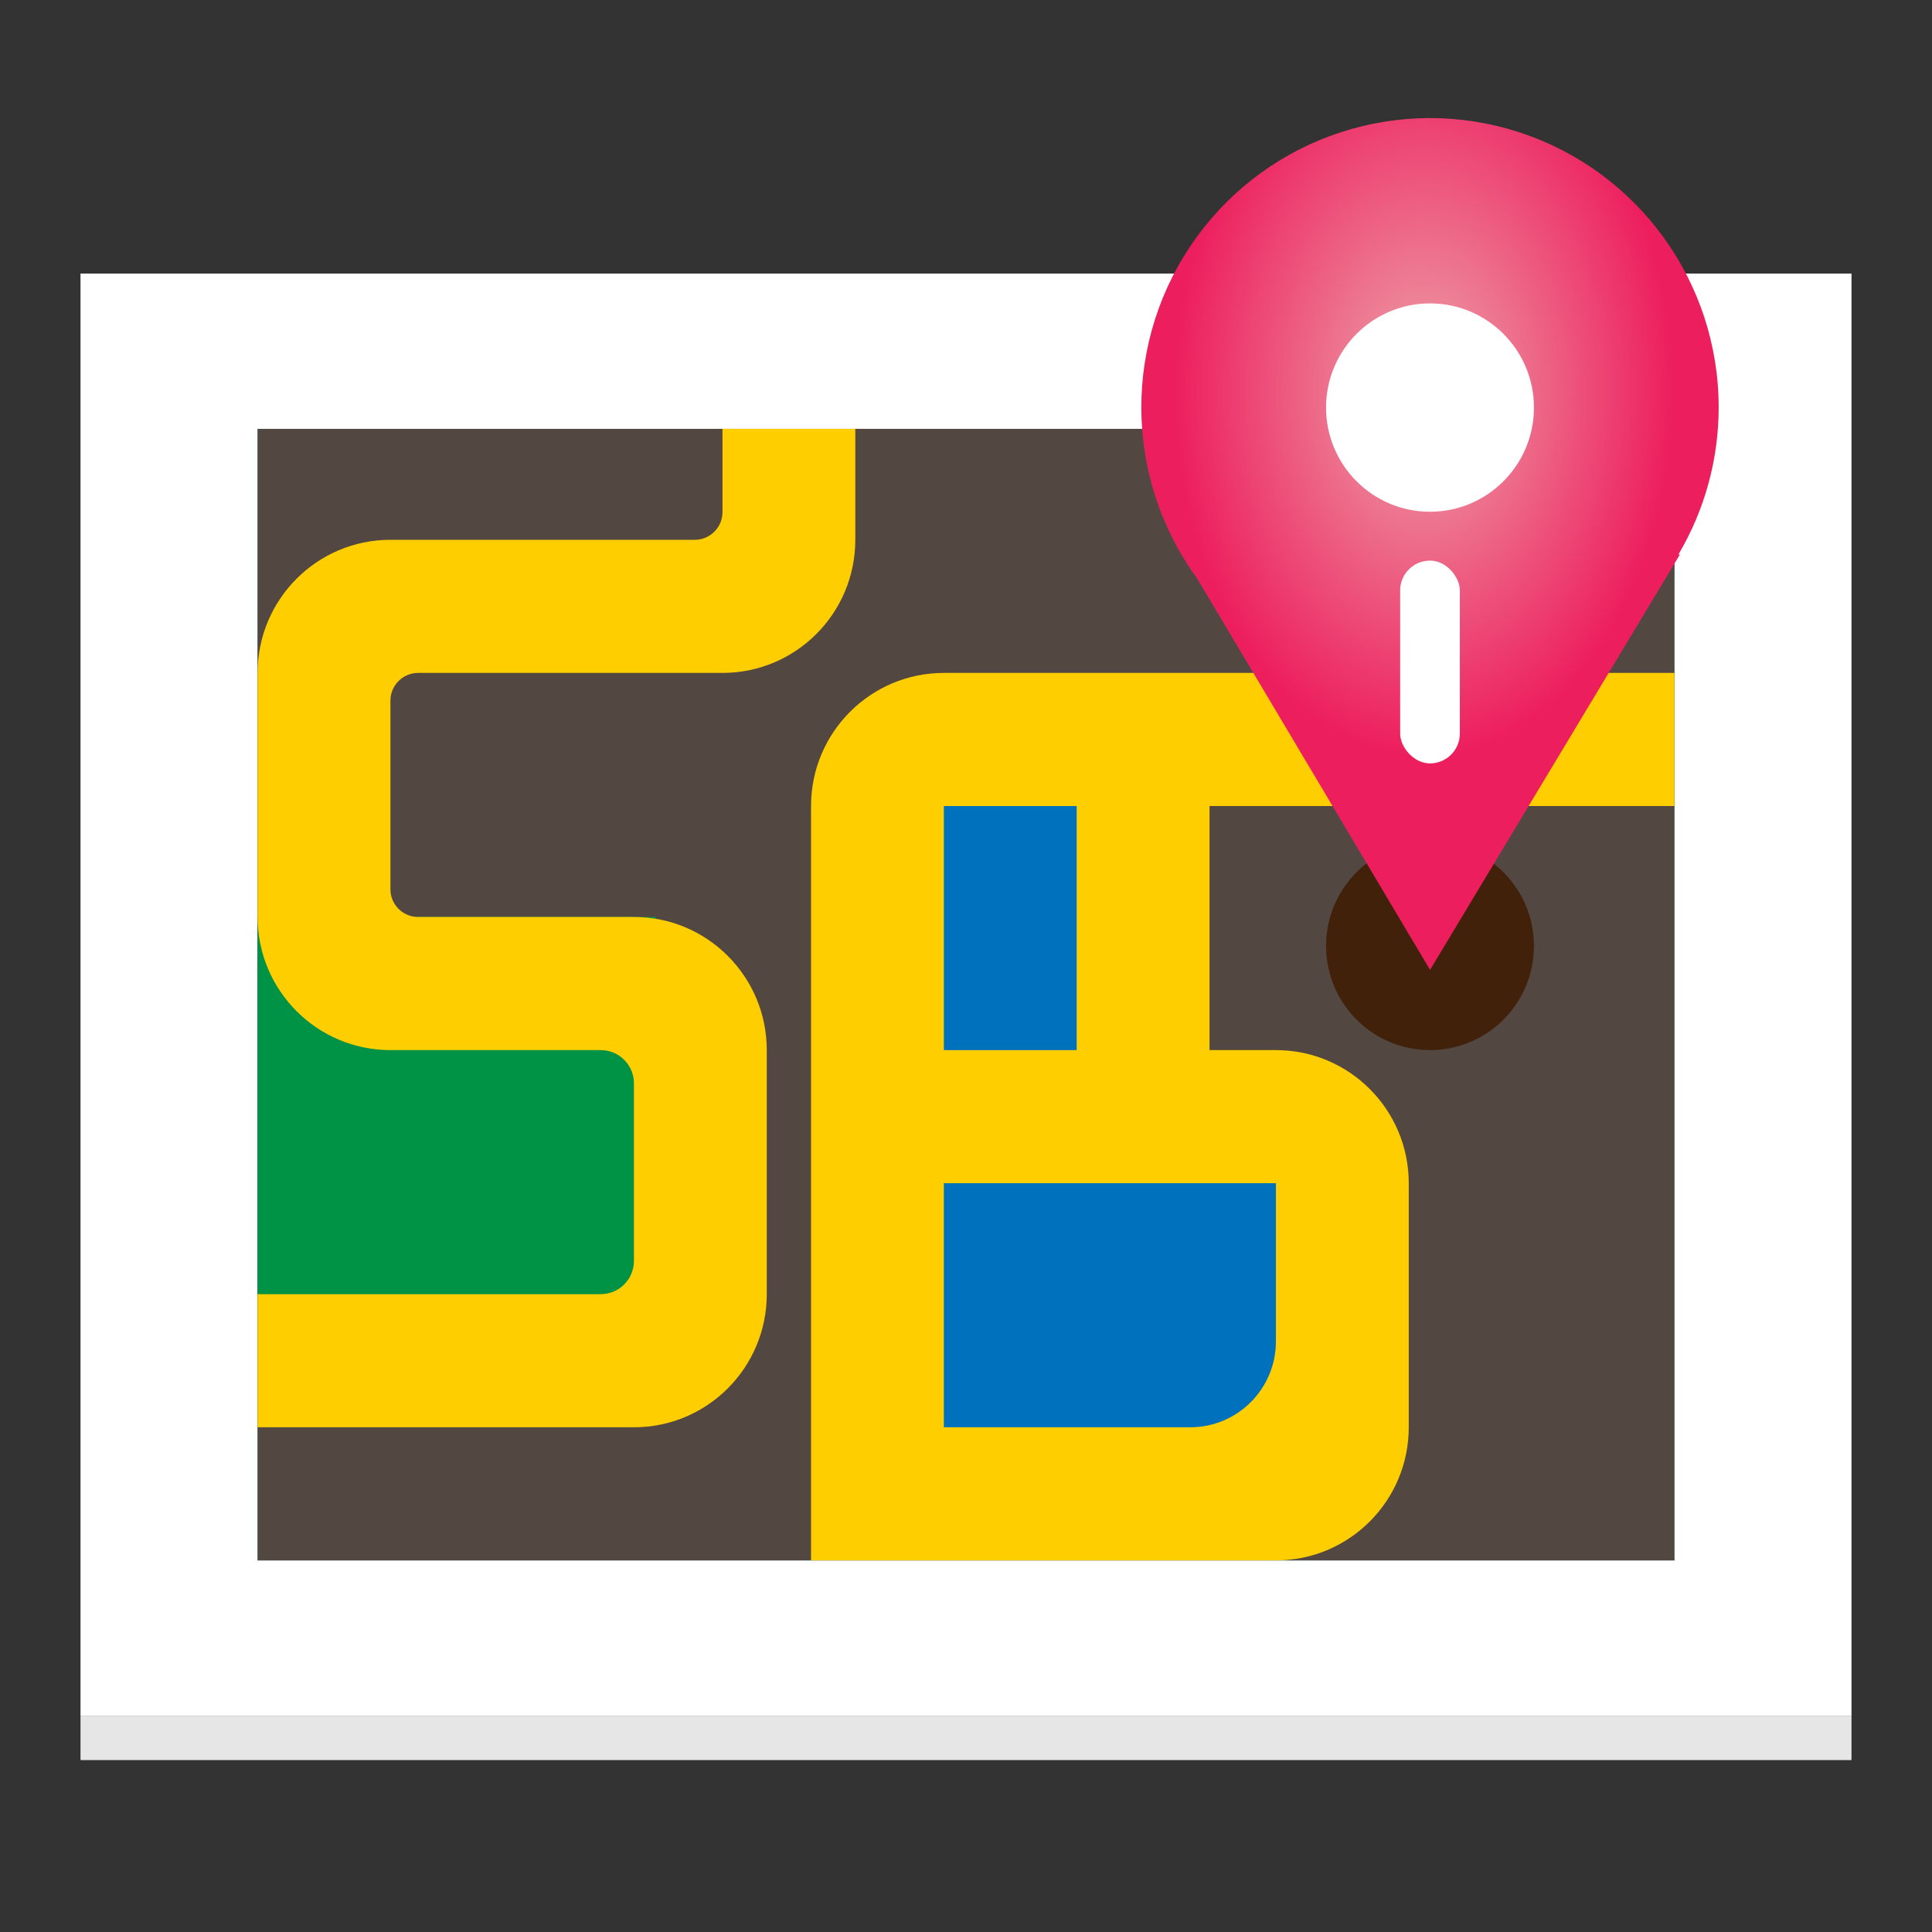 <?xml version="1.0" encoding="UTF-8" standalone="no"?>
<svg width="120px" height="120px" viewBox="0 0 120 120" version="1.1" xmlns="http://www.w3.org/2000/svg" xmlns:xlink="http://www.w3.org/1999/xlink">
    <rect x="0" y="0" width="120" height="120" fill="#333333" stroke="none"/>
    <!-- Generator: Sketch 39.1 (31720) - http://www.bohemiancoding.com/sketch -->
    <title>SBI-logo Copy</title>
    <desc>Created with Sketch.</desc>
    <defs>
        <radialGradient cx="50.479%" cy="33.893%" fx="50.479%" fy="33.893%" r="41.852%" id="radialGradient-1">
            <stop stop-color="#EDA4A9" offset="0%"></stop>
            <stop stop-color="#ED1E5E" offset="100%"></stop>
        </radialGradient>
    </defs>
    <g id="Symbols" stroke="none" stroke-width="1" fill="none" fill-rule="evenodd">
        <g id="SBI-logo-Copy">
            <g id="SBI-logo" transform="translate(5, 7)">
                <rect id="Rectangle-path" fill="#FFFFFF" x="0" y="9.991" width="110" height="89.575"></rect>
                <rect id="Rectangle-path" fill="#1A8DA8" x="11" y="19.638" width="88" height="70.282"></rect>
                <rect id="Rectangle-path" fill="#534741" x="11" y="19.638" width="88" height="70.282"></rect>
                <rect id="Rectangle-path" fill="#009245" x="11" y="49.955" width="24.75" height="27.562"></rect>
                <path d="M99,43.065 L99,34.796 L53.625,34.796 C49.069,34.796 45.375,38.498 45.375,43.065 L45.375,43.065 L45.375,89.919 L74.25,89.919 C78.806,89.919 82.5,86.218 82.5,81.651 L82.5,66.492 L82.5,66.492 C82.5,61.926 78.806,58.224 74.25,58.224 L70.125,58.224 L70.125,43.065 L99,43.065 Z" id="Shape" fill="#FFCE00"></path>
                <path d="M53.625,66.492 L74.25,66.492 L74.25,76.314 C74.25,79.262 71.866,81.651 68.925,81.651 L53.625,81.651 L53.625,66.492 L53.625,66.492 Z" id="Shape" fill="#0071BC"></path>
                <rect id="Rectangle-path" fill="#0071BC" x="53.625" y="43.065" width="8.25" height="15.159"></rect>
                <ellipse id="Oval" fill="#42210B" cx="83.82" cy="51.754" rx="6.456" ry="6.47"></ellipse>
                <path d="M101.75,18.315 C101.754,10.523 96.747,3.616 89.352,1.212 C81.957,-1.192 73.858,1.454 69.298,7.765 C64.738,14.076 64.756,22.613 69.341,28.905 L83.823,53.239 L99.344,27.437 L99.251,27.437 C100.886,24.677 101.749,21.525 101.75,18.315 L101.75,18.315 Z" id="Shape" fill="url(#radialGradient-1)"></path>
                <ellipse id="Oval" fill="#FFFFFF" cx="83.82" cy="18.315" rx="6.456" ry="6.47"></ellipse>
                <rect id="Rectangle-path" fill="#FFFFFF" x="81.967" y="27.82" width="3.706" height="12.596" rx="1.853"></rect>
                <rect id="Rectangle-path" fill="#E6E6E6" x="0" y="99.566" width="110" height="2.756"></rect>
                <path d="M39.875,19.638 L39.875,24.805 C39.875,25.757 39.105,26.528 38.156,26.528 L19.25,26.528 C14.694,26.528 11,30.23 11,34.796 L11,49.955 C11,54.522 14.694,58.224 19.25,58.224 L32.312,58.224 C33.452,58.224 34.375,59.149 34.375,60.291 L34.375,71.315 C34.375,72.457 33.452,73.383 32.312,73.383 L11,73.383 L11,81.651 L34.375,81.651 C38.931,81.651 42.625,77.949 42.625,73.383 L42.625,58.224 L42.625,58.224 C42.625,53.657 38.931,49.955 34.375,49.955 L20.969,49.955 C20.02,49.955 19.25,49.184 19.25,48.233 L19.25,36.519 C19.25,35.568 20.02,34.796 20.969,34.796 L39.875,34.796 C44.431,34.796 48.125,31.095 48.125,26.528 L48.125,19.638 L39.875,19.638 Z" id="Shape" fill="#FFCE00"></path>
            </g>
        </g>
    </g>
</svg>